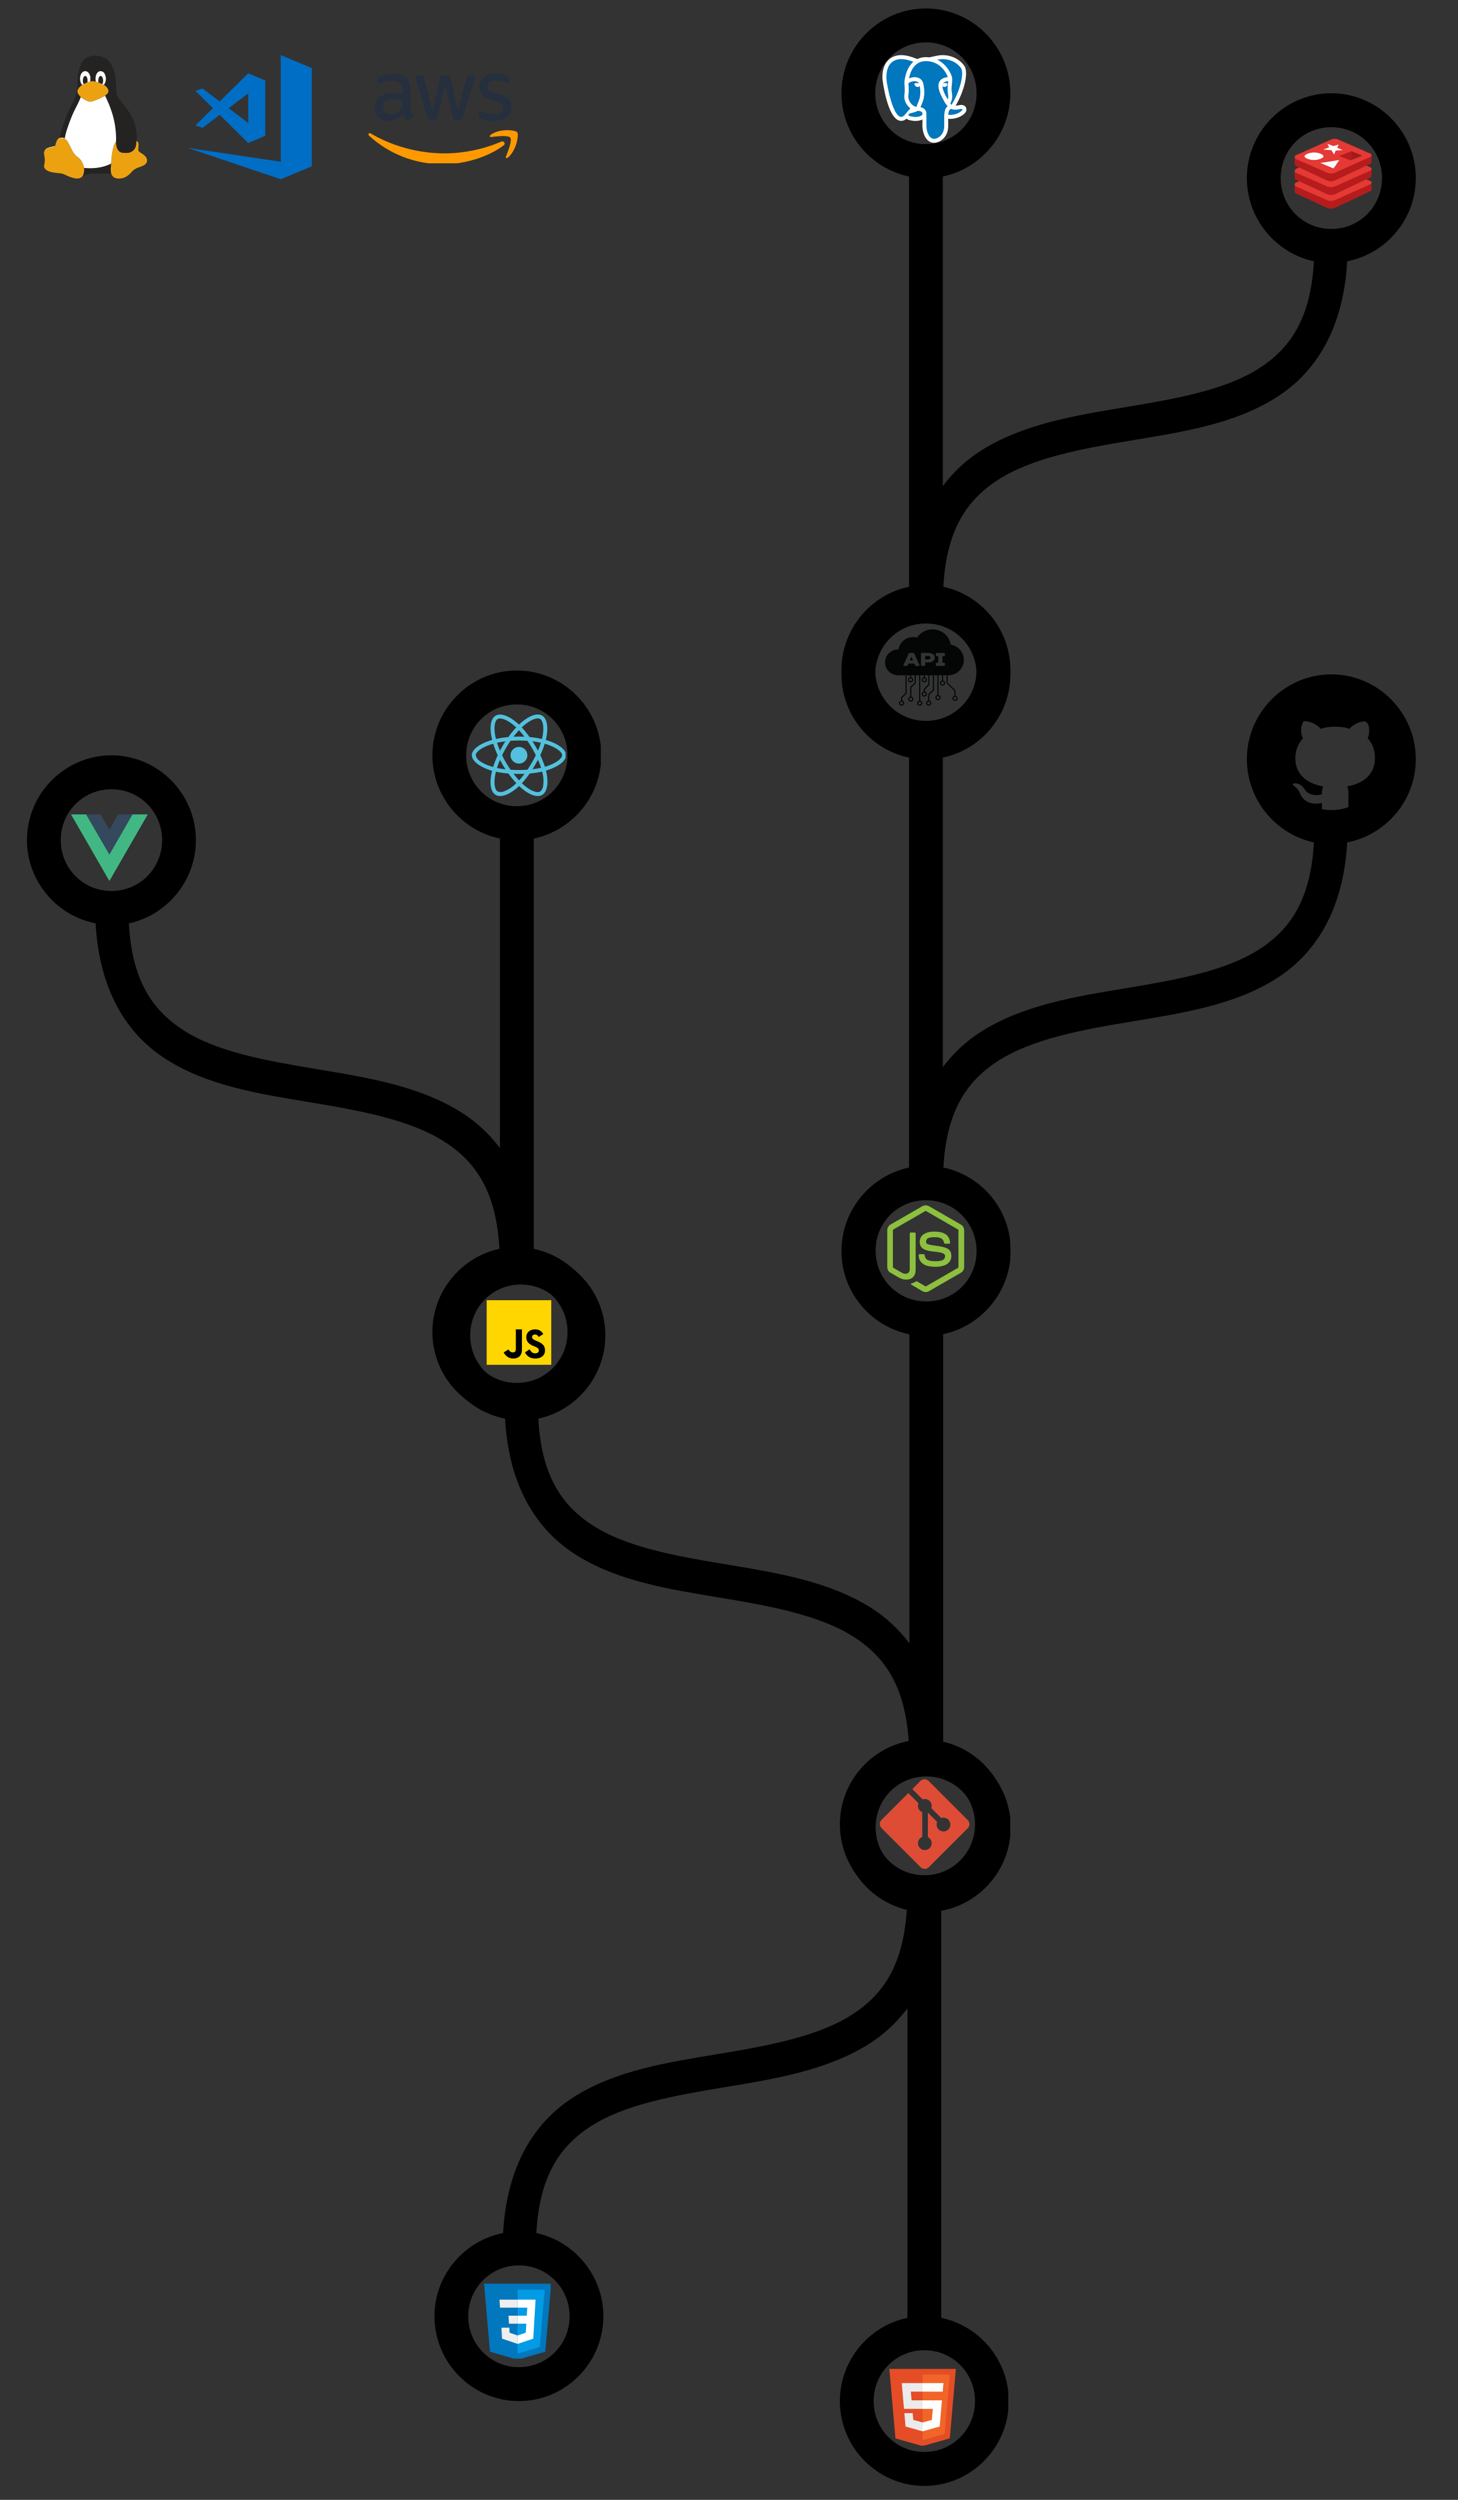 <?xml version="1.0" encoding="UTF-8"?>
<svg xmlns="http://www.w3.org/2000/svg" xmlns:xlink="http://www.w3.org/1999/xlink" width="525pt" height="900pt" viewBox="0 0 525 900" version="1.2">
<rect x="0" y="0" width="525" height="900" fill="#333333" stroke="none"/>
<defs>
<clipPath id="clip1">
  <path d="M 302.992 212.215 L 509.805 212.215 L 509.805 480.715 L 302.992 480.715 Z M 302.992 212.215 "/>
</clipPath>
<clipPath id="clip2">
  <path d="M 302.992 3 L 509.805 3 L 509.805 271.5 L 302.992 271.5 Z M 302.992 3 "/>
</clipPath>
<clipPath id="clip3">
  <path d="M 156.441 626.82 L 363.066 626.82 L 363.066 895 L 156.441 895 Z M 156.441 626.82 "/>
</clipPath>
<clipPath id="clip4">
  <path d="M 157.145 419.668 L 363.77 419.668 L 363.77 688.168 L 157.145 688.168 Z M 157.145 419.668 "/>
</clipPath>
<clipPath id="clip5">
  <path d="M 9.711 241.355 L 216.336 241.355 L 216.336 509.855 L 9.711 509.855 Z M 9.711 241.355 "/>
</clipPath>
<clipPath id="clip6">
  <path d="M 174.301 822.176 L 198.301 822.176 L 198.301 849.176 L 174.301 849.176 Z M 174.301 822.176 "/>
</clipPath>
<clipPath id="clip7">
  <path d="M 169.898 257 L 203.648 257 L 203.648 287 L 169.898 287 Z M 169.898 257 "/>
</clipPath>
<clipPath id="clip8">
  <path d="M 25.574 293.094 L 53.207 293.094 L 53.207 318 L 25.574 318 Z M 25.574 293.094 "/>
</clipPath>
<clipPath id="clip9">
  <path d="M 31 293.094 L 48 293.094 L 48 308 L 31 308 Z M 31 293.094 "/>
</clipPath>
<clipPath id="clip10">
  <path d="M 317.551 19.852 L 348 19.852 L 348 51.352 L 317.551 51.352 Z M 317.551 19.852 "/>
</clipPath>
<clipPath id="clip11">
  <path d="M 460.051 253 L 501.301 253 L 501.301 294 L 460.051 294 Z M 460.051 253 "/>
</clipPath>
<clipPath id="clip12">
  <path d="M 316.605 640.375 L 349.281 640.375 L 349.281 673 L 316.605 673 Z M 316.605 640.375 "/>
</clipPath>
<clipPath id="clip13">
  <path d="M 320.227 852.723 L 344.215 852.723 L 344.215 880.473 L 320.227 880.473 Z M 320.227 852.723 "/>
</clipPath>
<clipPath id="clip14">
  <path d="M 319.422 433.82 L 347.172 433.82 L 347.172 465.168 L 319.422 465.168 Z M 319.422 433.82 "/>
</clipPath>
<clipPath id="clip15">
  <path d="M 318.684 226.574 L 347.074 226.574 L 347.074 254.059 L 318.684 254.059 Z M 318.684 226.574 "/>
</clipPath>
<clipPath id="clip16">
  <path d="M 466.078 61 L 493.828 61 L 493.828 75.285 L 466.078 75.285 Z M 466.078 61 "/>
</clipPath>
<clipPath id="clip17">
  <path d="M 466.078 59 L 493.828 59 L 493.828 73 L 466.078 73 Z M 466.078 59 "/>
</clipPath>
<clipPath id="clip18">
  <path d="M 466.078 57 L 493.828 57 L 493.828 71 L 466.078 71 Z M 466.078 57 "/>
</clipPath>
<clipPath id="clip19">
  <path d="M 466.078 54 L 493.828 54 L 493.828 68 L 466.078 68 Z M 466.078 54 "/>
</clipPath>
<clipPath id="clip20">
  <path d="M 466.078 52 L 493.828 52 L 493.828 66 L 466.078 66 Z M 466.078 52 "/>
</clipPath>
<clipPath id="clip21">
  <path d="M 466.078 49.891 L 493.828 49.891 L 493.828 63 L 466.078 63 Z M 466.078 49.891 "/>
</clipPath>
<clipPath id="clip22">
  <path d="M 175.246 468.105 L 198.496 468.105 L 198.496 491.355 L 175.246 491.355 Z M 175.246 468.105 "/>
</clipPath>
<clipPath id="clip23">
  <path d="M 15.766 49 L 31 49 L 31 64.523 L 15.766 64.523 Z M 15.766 49 "/>
</clipPath>
<clipPath id="clip24">
  <path d="M 39 50 L 53 50 L 53 64.523 L 39 64.523 Z M 39 50 "/>
</clipPath>
<clipPath id="clip25">
  <path d="M 67.598 19.852 L 112.273 19.852 L 112.273 64.523 L 67.598 64.523 Z M 67.598 19.852 "/>
</clipPath>
<clipPath id="clip26">
  <path d="M 134 26.551 L 185 26.551 L 185 44 L 134 44 Z M 134 26.551 "/>
</clipPath>
<clipPath id="clip27">
  <path d="M 132.145 46 L 186.895 46 L 186.895 58.801 L 132.145 58.801 Z M 132.145 46 "/>
</clipPath>
</defs>
<g id="surface1">
<g clip-path="url(#clip1)" clip-rule="nonzero">
<path style=" stroke:none;fill-rule:nonzero;fill:rgb(0%,0%,0%);fill-opacity:1;" d="M 333.406 212.254 C 316.68 212.254 302.992 225.996 302.992 242.789 C 302.992 257.484 313.492 269.891 327.324 272.754 L 327.324 420.469 C 313.492 423.332 302.992 435.734 302.992 450.43 C 302.992 467.227 316.68 480.965 333.406 480.965 C 350.133 480.965 363.82 467.227 363.82 450.43 C 363.82 435.809 353.41 423.402 339.68 420.469 C 340.82 399.715 348.281 389.098 359.445 381.918 C 371.613 374.117 389.102 370.824 407.348 367.797 C 425.598 364.766 444.605 361.902 459.812 352.145 C 473.949 343.082 483.738 327.43 485.094 303.289 C 499.09 300.57 509.805 288.141 509.805 273.328 C 509.805 256.531 496.117 242.789 479.391 242.789 C 462.664 242.789 448.977 256.531 448.977 273.328 C 448.977 287.949 459.383 300.355 473.117 303.289 C 471.977 324.02 464.516 334.684 453.348 341.84 C 441.184 349.617 423.695 352.742 405.449 355.773 C 387.199 358.801 368.191 361.855 352.984 371.613 C 347.852 374.902 343.312 379.125 339.488 384.207 L 339.488 272.754 C 353.316 269.891 363.82 257.484 363.82 242.789 C 363.82 225.996 350.133 212.254 333.406 212.254 Z M 333.406 224.469 C 343.551 224.469 351.652 232.605 351.652 242.789 C 351.652 252.977 343.551 261.113 333.406 261.113 C 323.258 261.113 315.156 252.977 315.156 242.789 C 315.156 232.605 323.258 224.469 333.406 224.469 Z M 479.391 255.004 C 489.535 255.004 497.641 263.141 497.641 273.328 C 497.641 283.512 489.535 291.648 479.391 291.648 C 469.246 291.648 461.145 283.512 461.145 273.328 C 461.145 263.141 469.246 255.004 479.391 255.004 Z M 333.406 432.109 C 343.551 432.109 351.652 440.246 351.652 450.43 C 351.652 460.617 343.551 468.754 333.406 468.754 C 323.258 468.754 315.156 460.617 315.156 450.43 C 315.156 440.246 323.258 432.109 333.406 432.109 Z M 333.406 432.109 "/>
</g>
<g clip-path="url(#clip2)" clip-rule="nonzero">
<path style=" stroke:none;fill-rule:nonzero;fill:rgb(0%,0%,0%);fill-opacity:1;" d="M 333.406 3.043 C 316.68 3.043 302.992 16.781 302.992 33.578 C 302.992 48.273 313.492 60.676 327.324 63.539 L 327.324 211.254 C 313.492 214.117 302.992 226.523 302.992 241.219 C 302.992 258.012 316.68 271.754 333.406 271.754 C 350.133 271.754 363.82 258.012 363.82 241.219 C 363.82 226.594 353.41 214.188 339.68 211.254 C 340.82 190.5 348.281 179.883 359.445 172.703 C 371.613 164.902 389.102 161.609 407.348 158.582 C 425.598 155.551 444.605 152.688 459.812 142.93 C 473.949 133.867 483.738 118.215 485.094 94.074 C 499.09 91.355 509.805 78.926 509.805 64.113 C 509.805 47.316 496.117 33.578 479.391 33.578 C 462.664 33.578 448.977 47.316 448.977 64.113 C 448.977 78.734 459.383 91.141 473.117 94.074 C 471.977 114.805 464.516 125.469 453.348 132.625 C 441.184 140.402 423.695 143.527 405.449 146.559 C 387.199 149.586 368.191 152.641 352.984 162.398 C 347.852 165.691 343.312 169.91 339.488 174.992 L 339.488 63.539 C 353.316 60.676 363.82 48.273 363.82 33.578 C 363.82 16.781 350.133 3.043 333.406 3.043 Z M 333.406 15.254 C 343.551 15.254 351.652 23.391 351.652 33.578 C 351.652 43.762 343.551 51.898 333.406 51.898 C 323.258 51.898 315.156 43.762 315.156 33.578 C 315.156 23.391 323.258 15.254 333.406 15.254 Z M 479.391 45.789 C 489.535 45.789 497.641 53.926 497.641 64.113 C 497.641 74.297 489.535 82.434 479.391 82.434 C 469.246 82.434 461.145 74.297 461.145 64.113 C 461.145 53.926 469.246 45.789 479.391 45.789 Z M 333.406 222.895 C 343.551 222.895 351.652 231.031 351.652 241.219 C 351.652 251.402 343.551 259.539 333.406 259.539 C 323.258 259.539 315.156 251.402 315.156 241.219 C 315.156 231.031 323.258 222.895 333.406 222.895 Z M 333.406 222.895 "/>
</g>
<g clip-path="url(#clip3)" clip-rule="nonzero">
<path style=" stroke:none;fill-rule:nonzero;fill:rgb(0%,0%,0%);fill-opacity:1;" d="M 332.84 894.988 C 349.566 894.988 363.254 881.246 363.254 864.453 C 363.254 849.758 352.75 837.352 338.922 834.488 L 338.922 686.773 C 352.75 683.91 363.254 671.508 363.254 656.812 C 363.254 640.016 349.566 626.277 332.84 626.277 C 316.113 626.277 302.426 640.016 302.426 656.812 C 302.426 671.434 312.832 683.84 326.566 686.773 C 325.426 707.527 317.965 718.145 306.797 725.324 C 294.633 733.125 277.145 736.418 258.895 739.445 C 240.648 742.477 221.641 745.34 206.434 755.098 C 192.297 764.16 182.504 779.812 181.152 803.953 C 167.156 806.672 156.441 819.102 156.441 833.914 C 156.441 850.711 170.125 864.453 186.855 864.453 C 203.582 864.453 217.266 850.711 217.266 833.914 C 217.266 819.293 206.859 806.887 193.125 803.953 C 194.266 783.223 201.727 772.559 212.895 765.402 C 225.062 757.625 242.551 754.5 260.797 751.469 C 279.047 748.441 298.055 745.387 313.262 735.629 C 318.395 732.34 322.93 728.117 326.758 723.035 L 326.758 834.488 C 312.93 837.352 302.426 849.758 302.426 864.453 C 302.426 881.246 316.113 894.988 332.84 894.988 Z M 332.84 882.773 C 322.695 882.773 314.59 874.637 314.59 864.453 C 314.59 854.266 322.695 846.129 332.84 846.129 C 342.984 846.129 351.086 854.266 351.086 864.453 C 351.086 874.637 342.984 882.773 332.84 882.773 Z M 186.855 852.238 C 176.707 852.238 168.605 844.102 168.605 833.914 C 168.605 823.73 176.707 815.594 186.855 815.594 C 197 815.594 205.102 823.73 205.102 833.914 C 205.102 844.102 197 852.238 186.855 852.238 Z M 332.84 675.133 C 322.695 675.133 314.59 666.996 314.59 656.812 C 314.59 646.625 322.695 638.488 332.84 638.488 C 342.984 638.488 351.086 646.625 351.086 656.812 C 351.086 666.996 342.984 675.133 332.84 675.133 Z M 332.84 675.133 "/>
</g>
<g clip-path="url(#clip4)" clip-rule="nonzero">
<path style=" stroke:none;fill-rule:nonzero;fill:rgb(0%,0%,0%);fill-opacity:1;" d="M 333.543 419.707 C 350.27 419.707 363.957 433.449 363.957 450.242 C 363.957 464.938 353.453 477.344 339.625 480.207 L 339.625 627.922 C 353.453 630.785 363.957 643.188 363.957 657.883 C 363.957 674.68 350.27 688.418 333.543 688.418 C 316.816 688.418 303.129 674.68 303.129 657.883 C 303.129 643.262 313.535 630.855 327.27 627.922 C 326.129 607.168 318.668 596.551 307.5 589.371 C 295.336 581.57 277.848 578.277 259.602 575.25 C 241.352 572.219 222.344 569.355 207.137 559.598 C 193 550.535 183.211 534.883 181.855 510.742 C 167.859 508.023 157.145 495.594 157.145 480.781 C 157.145 463.984 170.828 450.242 187.559 450.242 C 204.285 450.242 217.973 463.984 217.973 480.781 C 217.973 495.402 207.562 507.809 193.832 510.742 C 194.973 531.473 202.43 542.137 213.598 549.293 C 225.766 557.07 243.254 560.195 261.5 563.227 C 279.75 566.254 298.758 569.309 313.965 579.066 C 319.098 582.355 323.633 586.578 327.461 591.66 L 327.461 480.207 C 313.633 477.344 303.129 464.938 303.129 450.242 C 303.129 433.449 316.816 419.707 333.543 419.707 Z M 333.543 431.922 C 323.398 431.922 315.293 440.059 315.293 450.242 C 315.293 460.43 323.398 468.566 333.543 468.566 C 343.688 468.566 351.793 460.43 351.793 450.242 C 351.793 440.059 343.688 431.922 333.543 431.922 Z M 187.559 462.457 C 177.41 462.457 169.309 470.594 169.309 480.781 C 169.309 490.965 177.41 499.102 187.559 499.102 C 197.703 499.102 205.805 490.965 205.805 480.781 C 205.805 470.594 197.703 462.457 187.559 462.457 Z M 333.543 639.562 C 323.398 639.562 315.293 647.699 315.293 657.883 C 315.293 668.07 323.398 676.207 333.543 676.207 C 343.688 676.207 351.793 668.07 351.793 657.883 C 351.793 647.699 343.688 639.562 333.543 639.562 Z M 333.543 639.562 "/>
</g>
<g clip-path="url(#clip5)" clip-rule="nonzero">
<path style=" stroke:none;fill-rule:nonzero;fill:rgb(0%,0%,0%);fill-opacity:1;" d="M 186.109 241.398 C 202.836 241.398 216.523 255.141 216.523 271.934 C 216.523 286.629 206.02 299.035 192.191 301.895 L 192.191 449.609 C 206.02 452.473 216.523 464.879 216.523 479.574 C 216.523 496.367 202.836 510.109 186.109 510.109 C 169.383 510.109 155.695 496.367 155.695 479.574 C 155.695 464.949 166.102 452.547 179.836 449.609 C 178.695 428.855 171.234 418.242 160.066 411.059 C 147.902 403.258 130.414 399.969 112.168 396.938 C 93.918 393.906 74.91 391.047 59.703 381.289 C 45.566 372.223 35.777 356.574 34.422 332.43 C 20.426 329.711 9.711 317.281 9.711 302.469 C 9.711 285.676 23.398 271.934 40.125 271.934 C 56.852 271.934 70.539 285.676 70.539 302.469 C 70.539 317.094 60.129 329.496 46.398 332.43 C 47.539 353.16 55 363.824 66.164 370.98 C 78.332 378.758 95.82 381.883 114.066 384.914 C 132.316 387.945 151.324 390.996 166.531 400.754 C 171.664 404.047 176.203 408.27 180.027 413.352 L 180.027 301.895 C 166.199 299.035 155.695 286.629 155.695 271.934 C 155.695 255.141 169.383 241.398 186.109 241.398 Z M 186.109 253.613 C 175.965 253.613 167.859 261.746 167.859 271.934 C 167.859 282.121 175.965 290.254 186.109 290.254 C 196.254 290.254 204.359 282.121 204.359 271.934 C 204.359 261.746 196.254 253.613 186.109 253.613 Z M 40.125 284.148 C 29.977 284.148 21.875 292.281 21.875 302.469 C 21.875 312.656 29.977 320.789 40.125 320.789 C 50.27 320.789 58.371 312.656 58.371 302.469 C 58.371 292.281 50.27 284.148 40.125 284.148 Z M 186.109 461.254 C 175.965 461.254 167.859 469.387 167.859 479.574 C 167.859 489.762 175.965 497.895 186.109 497.895 C 196.254 497.895 204.359 489.762 204.359 479.574 C 204.359 469.387 196.254 461.254 186.109 461.254 Z M 186.109 461.254 "/>
</g>
<g clip-path="url(#clip6)" clip-rule="nonzero">
<path style=" stroke:none;fill-rule:nonzero;fill:rgb(0.78%,46.669%,74.12%);fill-opacity:1;" d="M 198.477 822.176 L 174.301 822.176 L 176.434 846.672 L 186.391 849.555 L 196.344 846.672 Z M 198.477 822.176 "/>
</g>
<path style=" stroke:none;fill-rule:nonzero;fill:rgb(1.18%,60.779%,89.799%);fill-opacity:1;" d="M 186.391 824.336 L 186.391 847.32 L 194.352 845.016 L 196.129 824.336 Z M 186.391 824.336 "/>
<path style=" stroke:none;fill-rule:nonzero;fill:rgb(100%,100%,100%);fill-opacity:1;" d="M 192.859 827.938 L 186.391 827.938 L 186.391 830.82 L 189.875 830.82 L 189.66 833.703 L 186.391 833.703 L 186.391 836.586 L 189.52 836.586 L 189.305 839.828 L 186.391 840.836 L 186.391 843.863 L 192.008 841.988 L 192.504 833.703 Z M 192.859 827.938 "/>
<path style=" stroke:none;fill-rule:nonzero;fill:rgb(93.329%,93.329%,93.329%);fill-opacity:1;" d="M 186.391 827.938 L 186.391 830.82 L 180.062 830.82 L 179.848 827.938 Z M 183.117 833.703 L 183.262 836.586 L 186.391 836.586 L 186.391 833.703 Z M 183.402 838.027 L 180.559 838.027 L 180.773 841.988 L 186.391 843.863 L 186.391 840.836 L 183.473 839.828 Z M 183.402 838.027 "/>
<path style=" stroke:none;fill-rule:nonzero;fill:rgb(32.549%,75.69%,87.059%);fill-opacity:1;" d="M 189.898 271.91 C 189.898 272.309 189.82 272.691 189.668 273.059 C 189.512 273.426 189.293 273.75 189.008 274.031 C 188.723 274.312 188.395 274.531 188.023 274.684 C 187.652 274.836 187.266 274.91 186.863 274.91 C 186.461 274.91 186.074 274.836 185.703 274.684 C 185.328 274.531 185 274.312 184.715 274.031 C 184.434 273.75 184.211 273.426 184.059 273.059 C 183.906 272.691 183.828 272.309 183.828 271.91 C 183.828 271.512 183.906 271.129 184.059 270.762 C 184.211 270.395 184.434 270.07 184.715 269.789 C 185 269.504 185.328 269.289 185.703 269.137 C 186.074 268.984 186.461 268.906 186.863 268.906 C 187.266 268.906 187.652 268.984 188.023 269.137 C 188.395 269.289 188.723 269.504 189.008 269.789 C 189.293 270.07 189.512 270.395 189.668 270.762 C 189.82 271.129 189.898 271.512 189.898 271.91 Z M 189.898 271.91 "/>
<g clip-path="url(#clip7)" clip-rule="nonzero">
<path style=" stroke:none;fill-rule:nonzero;fill:rgb(32.549%,75.69%,87.059%);fill-opacity:1;" d="M 176.281 277.223 C 176.578 277.32 176.875 277.422 177.184 277.508 C 177.082 277.898 176.996 278.285 176.918 278.688 C 176.223 282.324 176.766 285.207 178.5 286.195 C 180.289 287.219 183.297 286.168 186.227 283.633 C 186.457 283.43 186.691 283.223 186.922 282.996 C 187.215 283.281 187.52 283.547 187.824 283.809 C 190.656 286.219 193.461 287.195 195.191 286.207 C 196.98 285.188 197.562 282.086 196.809 278.312 C 196.75 278.023 196.684 277.73 196.609 277.43 C 196.82 277.371 197.027 277.305 197.234 277.238 C 201.059 275.988 203.824 273.961 203.824 271.883 C 203.824 269.898 201.215 267.973 197.609 266.746 C 197.254 266.629 196.895 266.516 196.539 266.41 C 196.598 266.168 196.652 265.926 196.703 265.684 C 197.52 261.777 196.98 258.641 195.172 257.605 C 193.43 256.617 190.586 257.645 187.711 260.121 C 187.426 260.363 187.148 260.621 186.883 260.875 C 186.703 260.707 186.52 260.535 186.332 260.371 C 183.316 257.723 180.297 256.609 178.488 257.652 C 176.75 258.648 176.234 261.605 176.965 265.297 C 177.035 265.664 177.117 266.023 177.207 266.391 C 176.785 266.508 176.367 266.641 175.977 266.777 C 172.438 267.992 169.898 269.906 169.898 271.883 C 169.898 273.93 172.602 275.98 176.281 277.223 Z M 185.293 282.562 C 184.199 283.551 182.934 284.336 181.555 284.875 C 180.82 285.223 179.973 285.258 179.215 284.961 C 178.16 284.359 177.723 282.047 178.32 278.934 C 178.395 278.566 178.473 278.199 178.566 277.836 C 180.051 278.152 181.547 278.367 183.062 278.48 C 183.938 279.707 184.898 280.879 185.926 281.977 C 185.715 282.18 185.504 282.379 185.289 282.562 Z M 193.707 270.258 C 193.395 269.68 193.078 269.105 192.746 268.543 C 192.422 267.984 192.082 267.434 191.734 266.891 C 192.801 267.023 193.82 267.199 194.773 267.414 C 194.469 268.387 194.113 269.328 193.707 270.258 Z M 193.719 273.52 C 194.145 274.473 194.516 275.434 194.84 276.426 C 193.812 276.652 192.773 276.832 191.727 276.949 C 192.082 276.398 192.422 275.836 192.754 275.27 C 193.09 274.695 193.41 274.109 193.719 273.52 Z M 192.953 271.891 C 192.512 272.797 192.031 273.688 191.523 274.562 C 191.02 275.434 190.484 276.281 189.922 277.121 C 188.934 277.191 187.906 277.223 186.867 277.223 C 185.824 277.223 184.82 277.191 183.844 277.133 C 183.27 276.301 182.727 275.449 182.215 274.578 C 181.703 273.707 181.234 272.82 180.789 271.918 L 180.785 271.918 C 181.223 271.012 181.703 270.129 182.203 269.258 C 182.707 268.387 183.254 267.539 183.82 266.707 C 184.816 266.637 185.828 266.598 186.863 266.598 C 187.898 266.598 188.918 266.637 189.906 266.707 C 190.469 267.535 191.008 268.379 191.516 269.242 C 192.027 270.109 192.504 270.992 192.953 271.891 Z M 180.973 268.555 C 180.645 269.109 180.328 269.68 180.027 270.258 C 179.613 269.281 179.262 268.324 178.969 267.402 C 179.922 267.191 180.938 267.02 181.988 266.891 C 181.641 267.434 181.297 267.988 180.973 268.555 Z M 180.031 273.574 C 180.336 274.148 180.648 274.719 180.977 275.285 C 181.316 275.855 181.66 276.426 182.023 276.98 C 180.992 276.867 179.965 276.707 178.949 276.488 C 179.242 275.547 179.605 274.57 180.031 273.574 Z M 186.918 280.969 C 186.242 280.25 185.566 279.449 184.91 278.59 C 185.547 278.617 186.199 278.629 186.863 278.629 C 187.547 278.629 188.215 278.617 188.879 278.586 C 188.27 279.414 187.613 280.211 186.918 280.969 Z M 195.578 282.938 C 195.516 283.734 195.121 284.48 194.484 284.988 C 193.43 285.59 191.184 284.805 188.758 282.746 C 188.48 282.508 188.203 282.254 187.918 281.992 C 188.93 280.887 189.863 279.711 190.715 278.48 C 192.23 278.355 193.742 278.129 195.234 277.793 C 195.301 278.062 195.359 278.328 195.414 278.594 C 195.738 280.008 195.789 281.48 195.578 282.938 Z M 196.152 267.762 C 196.496 267.859 196.828 267.965 197.148 268.07 C 200.234 269.117 202.402 270.68 202.402 271.871 C 202.402 273.156 200.09 274.812 196.781 275.895 C 196.598 275.953 196.41 276.012 196.219 276.062 C 195.754 274.637 195.188 273.238 194.531 271.883 C 195.168 270.547 195.703 269.168 196.152 267.762 Z M 188.645 261.184 C 191.109 259.062 193.41 258.23 194.457 258.824 C 195.574 259.461 196.008 262.031 195.305 265.402 C 195.258 265.625 195.211 265.844 195.152 266.059 C 193.68 265.73 192.191 265.496 190.691 265.363 C 189.832 264.145 188.891 262.977 187.867 261.883 C 188.129 261.641 188.379 261.414 188.645 261.184 Z M 186.875 262.887 C 187.574 263.633 188.227 264.418 188.836 265.23 C 187.527 265.172 186.207 265.172 184.895 265.23 C 185.543 264.387 186.215 263.602 186.875 262.887 Z M 179.191 258.871 C 180.305 258.23 182.773 259.148 185.379 261.426 C 185.543 261.57 185.711 261.73 185.883 261.887 C 184.855 262.977 183.906 264.145 183.039 265.363 C 181.543 265.496 180.059 265.723 178.586 266.047 C 178.5 265.711 178.426 265.371 178.355 265.027 C 177.73 261.855 178.141 259.469 179.191 258.871 Z M 176.441 268.109 C 176.816 267.977 177.203 267.859 177.586 267.746 C 178.039 269.168 178.582 270.566 179.211 271.914 C 178.574 273.285 178.023 274.699 177.566 276.141 C 177.285 276.062 177.016 275.98 176.742 275.887 C 175.332 275.449 173.73 274.754 172.57 273.844 C 171.902 273.383 171.449 272.676 171.324 271.883 C 171.324 270.684 173.418 269.148 176.441 268.109 Z M 176.441 268.109 "/>
</g>
<g clip-path="url(#clip8)" clip-rule="nonzero">
<path style=" stroke:none;fill-rule:nonzero;fill:rgb(25.49%,72.159%,51.369%);fill-opacity:1;" d="M 25.574 293.207 L 39.391 317.176 L 53.207 293.207 L 47.68 293.207 L 39.391 307.586 L 31.031 293.207 Z M 25.574 293.207 "/>
</g>
<g clip-path="url(#clip9)" clip-rule="nonzero">
<path style=" stroke:none;fill-rule:nonzero;fill:rgb(20.779%,28.629%,36.859%);fill-opacity:1;" d="M 31.031 293.207 L 39.391 307.656 L 47.68 293.207 L 42.566 293.207 L 39.391 298.762 L 36.145 293.207 Z M 31.031 293.207 "/>
</g>
<g clip-path="url(#clip10)" clip-rule="nonzero">
<path style=" stroke:none;fill-rule:nonzero;fill:rgb(100%,100%,100%);fill-opacity:1;" d="M 347.949 39.066 C 347.816 38.469 347.277 37.777 346.188 37.777 C 345.969 37.777 345.723 37.805 345.445 37.863 C 344.938 37.965 344.508 38.016 344.125 38.035 C 347.09 32.984 349.016 25.973 347.109 23.535 C 344.598 20.328 341.219 19.848 339.426 19.848 L 339.258 19.852 C 338.59 19.859 337.898 19.941 337.203 20.094 L 334.633 20.648 C 334.285 20.605 333.93 20.574 333.555 20.566 L 333.414 20.566 C 332.273 20.566 331.23 20.809 330.301 21.266 L 329.402 20.91 C 328.172 20.426 326.312 19.844 324.477 19.844 C 324.375 19.844 324.273 19.848 324.168 19.852 C 322.359 19.918 320.805 20.602 319.676 21.836 C 318.262 23.375 317.621 25.625 317.766 28.527 C 317.773 28.68 319.531 43.52 324.508 43.52 L 324.57 43.52 C 325.215 43.504 325.832 43.242 326.41 42.746 C 326.848 43.074 327.418 43.27 327.945 43.348 C 328.297 43.43 328.926 43.547 329.68 43.547 C 330.602 43.547 331.434 43.359 332.148 43.02 C 332.148 43.648 332.145 44.449 332.137 45.469 L 332.137 45.523 L 332.141 45.578 C 332.211 46.594 332.387 47.512 332.648 48.23 C 333.402 50.281 334.707 51.41 336.316 51.41 C 336.383 51.41 336.449 51.41 336.52 51.406 C 337.844 51.324 339.184 50.578 340.109 49.418 C 341.109 48.16 341.34 46.832 341.426 45.812 L 341.434 45.75 L 341.434 42.762 L 341.508 42.77 L 341.82 42.797 L 341.852 42.797 L 341.879 42.801 C 341.969 42.805 342.062 42.805 342.152 42.805 C 343.234 42.805 344.566 42.523 345.465 42.105 C 346.324 41.707 348.289 40.613 347.949 39.066 Z M 347.949 39.066 "/>
</g>
<path style=" stroke:none;fill-rule:nonzero;fill:rgb(0.78%,46.669%,74.12%);fill-opacity:1;" d="M 340 42.086 C 340 41.938 340.008 41.816 340.012 41.68 C 340.004 41.5 340 41.367 340 41.367 C 340 41.367 340.008 41.359 340.023 41.352 C 340.129 39.434 340.656 38.695 341.223 38.273 C 341.145 38.164 341.055 38.047 340.969 37.934 C 340.73 37.621 340.43 37.23 340.113 36.734 L 340.055 36.621 C 340.008 36.5 339.891 36.301 339.742 36.031 C 338.895 34.496 337.129 31.305 338.336 29.289 C 338.867 28.402 339.859 27.895 341.293 27.77 C 340.707 26.102 338.512 22.082 333.531 22 C 333.531 22 333.531 22 333.527 22 C 329.195 21.93 327.773 25.867 327.309 28.223 C 327.945 27.949 328.676 27.785 329.344 27.785 C 329.352 27.785 329.363 27.785 329.375 27.785 C 331.016 27.801 332.145 28.676 332.473 30.191 C 332.715 31.305 332.828 32.281 332.828 33.172 C 332.82 35.121 332.426 36.148 332.078 37.051 L 331.969 37.344 C 331.879 37.586 331.785 37.809 331.699 38.016 C 331.605 38.23 331.527 38.422 331.469 38.594 C 331.816 38.672 332.09 38.781 332.277 38.863 L 332.383 38.91 C 332.418 38.926 332.453 38.941 332.484 38.961 C 333.09 39.332 333.469 39.898 333.551 40.562 C 333.594 40.922 333.586 43.355 333.574 45.48 C 333.637 46.402 333.793 47.176 333.996 47.734 C 334.293 48.535 335.023 50.062 336.434 49.973 C 337.414 49.914 338.359 49.312 338.984 48.523 C 339.66 47.68 339.906 46.742 340 45.688 Z M 340 42.086 "/>
<path style=" stroke:none;fill-rule:nonzero;fill:rgb(0.78%,46.669%,74.12%);fill-opacity:1;" d="M 327.172 38.438 C 326.012 37.23 325.449 35.609 325.66 34.094 C 325.867 32.637 325.75 31.207 325.688 30.438 C 325.668 30.184 325.652 29.992 325.652 29.887 C 325.652 29.879 325.656 29.875 325.656 29.871 C 325.656 29.867 325.656 29.863 325.656 29.863 C 325.742 27.695 326.578 24.277 328.879 22.246 C 327.758 21.805 325.934 21.223 324.219 21.285 C 321.535 21.383 318.938 23.238 319.199 28.457 C 319.297 30.414 321.512 42.156 324.535 42.086 C 324.969 42.074 325.418 41.797 325.879 41.242 C 326.605 40.363 327.316 39.566 327.82 39.016 C 327.594 38.844 327.375 38.652 327.172 38.438 Z M 342.883 28.266 C 342.895 28.375 342.887 28.469 342.867 28.555 C 342.891 29.215 342.82 29.855 342.746 30.477 C 342.695 30.934 342.641 31.402 342.625 31.875 C 342.609 32.34 342.676 32.797 342.742 33.281 C 342.906 34.41 343.074 35.688 342.195 37.18 C 342.355 37.391 342.5 37.59 342.613 37.781 C 345.918 32.418 347.25 26.043 345.98 24.422 C 344.055 21.961 341.391 21.25 339.281 21.285 C 338.621 21.297 338.02 21.383 337.508 21.496 C 341.148 23.258 342.77 27.039 342.883 28.266 Z M 345.738 39.266 C 343.824 39.66 342.906 39.449 342.461 39.176 C 342.387 39.227 342.316 39.27 342.25 39.312 C 341.984 39.473 341.559 39.73 341.457 41.309 C 341.516 41.32 341.57 41.324 341.633 41.34 L 341.945 41.367 C 342.891 41.41 344.133 41.145 344.859 40.809 C 346.426 40.078 347.281 38.949 345.738 39.266 Z M 332.125 40.734 C 332.098 40.52 331.984 40.348 331.773 40.211 L 331.695 40.176 C 331.438 40.062 331.145 39.934 330.676 39.934 L 330.672 39.934 C 330.582 39.941 330.492 39.945 330.398 39.945 C 330.363 39.945 330.324 39.941 330.289 39.941 C 329.949 40.203 329.465 40.402 328.27 40.648 C 326.133 41.195 327.395 41.836 328.211 41.938 C 329.004 42.137 330.891 42.375 332.145 41.355 C 332.141 41.035 332.133 40.812 332.125 40.734 Z M 332.125 40.734 "/>
<path style=" stroke:none;fill-rule:nonzero;fill:rgb(0.78%,46.669%,74.12%);fill-opacity:1;" d="M 331.164 30.969 C 330.953 31.184 330.625 31.375 330.258 31.316 C 329.664 31.219 329.207 30.504 329.242 30.234 C 329.273 29.965 329.781 29.824 330.375 29.922 C 330.578 29.953 330.766 30.012 330.926 30.086 C 330.695 29.59 330.281 29.305 329.645 29.238 C 328.523 29.113 327.332 29.699 327.094 30.023 C 327.098 30.102 327.105 30.203 327.117 30.324 C 327.184 31.145 327.305 32.68 327.082 34.293 C 326.93 35.359 327.363 36.566 328.203 37.445 C 328.746 38.012 329.383 38.371 330.008 38.477 C 330.086 38.137 330.23 37.801 330.375 37.457 C 330.457 37.266 330.543 37.062 330.625 36.844 L 330.738 36.539 C 331.059 35.711 331.387 34.852 331.391 33.164 C 331.395 32.516 331.316 31.773 331.164 30.969 Z M 341.324 33.48 C 341.25 32.961 341.172 32.418 341.191 31.832 C 341.207 31.297 341.266 30.797 341.324 30.312 C 341.367 29.93 341.402 29.562 341.422 29.199 C 340.496 29.277 339.883 29.543 339.594 29.992 C 339.711 29.953 339.848 29.922 340 29.902 C 340.641 29.816 341.105 30.004 341.16 30.359 C 341.199 30.617 340.98 30.863 340.883 30.957 C 340.684 31.152 340.434 31.273 340.18 31.309 C 340.133 31.312 340.086 31.316 340.039 31.316 C 339.789 31.316 339.547 31.23 339.359 31.102 C 339.441 32.516 340.484 34.41 340.996 35.336 C 341.105 35.535 341.191 35.695 341.262 35.832 C 341.543 35.027 341.441 34.297 341.324 33.48 Z M 341.324 33.48 "/>
<g clip-path="url(#clip11)" clip-rule="nonzero">
<path style=" stroke:none;fill-rule:nonzero;fill:rgb(0%,0%,0%);fill-opacity:1;" d="M 480.762 253.266 C 469.324 253.266 460.051 262.527 460.051 273.938 C 460.051 283.07 465.988 290.824 474.215 293.562 C 475.246 293.75 475.98 292.691 475.98 291.895 C 475.98 291.41 475.992 290.824 475.98 289.105 C 470.219 290.352 468.414 286.32 468.414 286.32 C 467.469 283.93 466.324 283.246 466.324 283.246 C 464.445 281.965 466.461 282 466.461 282 C 468.539 282.137 469.609 283.93 469.609 283.93 C 471.203 286.719 474.801 286.445 475.98 285.922 C 475.98 284.652 476.117 283.73 476.465 283.145 C 469.957 282 466.41 278.242 466.426 273.043 C 466.438 269.969 467.496 267.578 469.211 265.812 C 468.465 264.867 467.953 261.629 469.484 259.641 C 473.332 259.641 475.621 262.414 475.621 262.414 C 475.621 262.414 477.426 261.629 480.746 261.629 C 484.082 261.629 485.875 262.375 485.875 262.375 C 485.875 262.375 488.176 259.641 492.023 259.641 C 493.555 261.629 493.043 264.867 492.445 265.75 C 494.09 267.48 495.098 269.867 495.098 273.043 C 495.098 278.242 491.562 282 485.066 283.133 C 485.477 283.758 485.539 284.629 485.539 285.922 C 485.539 288.684 485.539 291.211 485.539 291.895 C 485.539 292.691 486.262 293.762 487.316 293.562 C 495.543 290.812 501.469 283.07 501.469 273.938 C 501.469 262.527 492.195 253.266 480.762 253.266 Z M 480.762 253.266 "/>
</g>
<g clip-path="url(#clip12)" clip-rule="nonzero">
<path style=" stroke:none;fill-rule:nonzero;fill:rgb(87.059%,29.799%,21.179%);fill-opacity:1;" d="M 348.469 655.273 L 334.379 641.188 C 333.57 640.375 332.254 640.375 331.441 641.188 L 328.516 644.113 L 332.227 647.824 C 333.09 647.531 334.078 647.727 334.766 648.414 C 335.457 649.105 335.648 650.105 335.352 650.969 L 338.93 654.547 C 339.793 654.25 340.793 654.441 341.484 655.133 C 342.449 656.098 342.449 657.664 341.484 658.629 C 340.516 659.598 338.953 659.598 337.984 658.629 C 337.258 657.902 337.078 656.836 337.449 655.941 L 334.113 652.605 L 334.109 661.383 C 334.348 661.5 334.566 661.656 334.766 661.852 C 335.73 662.816 335.73 664.383 334.766 665.348 C 333.801 666.316 332.23 666.316 331.27 665.348 C 330.301 664.383 330.301 662.816 331.27 661.852 C 331.508 661.613 331.781 661.434 332.078 661.312 L 332.078 652.453 C 331.781 652.332 331.508 652.152 331.27 651.91 C 330.535 651.18 330.359 650.105 330.734 649.207 L 327.078 645.551 L 317.414 655.211 C 316.602 656.023 316.602 657.34 317.414 658.148 L 331.504 672.238 C 332.316 673.051 333.633 673.051 334.445 672.238 L 348.469 658.215 C 349.281 657.402 349.281 656.086 348.469 655.273 "/>
</g>
<g clip-path="url(#clip13)" clip-rule="nonzero">
<path style=" stroke:none;fill-rule:nonzero;fill:rgb(89.409%,30.199%,14.899%);fill-opacity:1;" d="M 322.426 877.871 L 320.246 852.859 L 344.191 852.859 L 342.012 877.867 L 332.203 880.648 Z M 322.426 877.871 "/>
</g>
<path style=" stroke:none;fill-rule:nonzero;fill:rgb(94.51%,39.609%,16.08%);fill-opacity:1;" d="M 332.219 878.523 L 340.145 876.273 L 342.008 854.902 L 332.219 854.902 Z M 332.219 878.523 "/>
<path style=" stroke:none;fill-rule:nonzero;fill:rgb(92.159%,92.159%,92.159%);fill-opacity:1;" d="M 332.219 864.18 L 328.254 864.18 L 327.977 861.039 L 332.219 861.039 L 332.219 857.973 L 324.703 857.973 L 324.773 858.793 L 325.512 867.246 L 332.219 867.246 Z M 332.219 872.148 L 332.207 872.148 L 328.867 871.227 L 328.652 868.781 L 325.645 868.781 L 326.066 873.598 L 332.207 875.34 L 332.219 875.336 Z M 332.219 872.148 "/>
<path style=" stroke:none;fill-rule:nonzero;fill:rgb(100%,100%,100%);fill-opacity:1;" d="M 332.207 864.18 L 332.207 867.246 L 335.898 867.246 L 335.551 871.227 L 332.207 872.148 L 332.207 875.34 L 338.352 873.598 L 338.398 873.078 L 339.102 865.004 L 339.176 864.18 Z M 332.207 857.973 L 332.207 861.039 L 339.449 861.039 L 339.508 860.348 L 339.645 858.793 L 339.719 857.969 Z M 332.207 857.973 "/>
<g clip-path="url(#clip14)" clip-rule="nonzero">
<path style=" stroke:none;fill-rule:nonzero;fill:rgb(54.9%,75.29%,24.309%);fill-opacity:1;" d="M 329.918 461.301 C 329.105 461.766 328.949 461.82 328.188 462.086 C 328.004 462.148 327.723 462.262 328.293 462.582 L 332.117 464.844 C 332.484 465.055 332.906 465.168 333.32 465.168 L 333.324 465.168 C 333.742 465.168 334.16 465.059 334.523 464.848 L 345.977 458.242 C 346.719 457.809 347.18 457.008 347.18 456.156 L 347.18 442.953 C 347.18 442.094 346.719 441.293 345.977 440.867 L 334.523 434.258 C 333.805 433.848 332.844 433.848 332.117 434.258 L 320.68 440.859 C 319.938 441.289 319.48 442.094 319.48 442.949 L 319.48 456.148 C 319.48 457.008 319.938 457.809 320.68 458.234 L 323.68 459.965 C 325.133 460.684 325.652 460.684 326.316 460.684 C 328.465 460.684 329.707 459.383 329.707 457.117 L 329.707 444.078 C 329.707 443.891 329.551 443.75 329.371 443.75 L 327.922 443.75 C 327.734 443.75 327.586 443.891 327.586 444.078 L 327.586 457.109 C 327.586 458.117 326.543 459.117 324.84 458.27 L 321.703 456.457 C 321.594 456.402 321.523 456.281 321.523 456.156 L 321.523 442.953 C 321.523 442.824 321.594 442.699 321.703 442.637 L 333.141 436.035 C 333.246 435.973 333.391 435.973 333.496 436.035 L 344.938 442.633 C 345.051 442.699 345.117 442.816 345.117 442.949 L 345.117 456.156 C 345.117 456.277 345.051 456.402 344.945 456.465 L 333.496 463.066 C 333.395 463.129 333.246 463.129 333.141 463.066 L 330.203 461.328 C 330.117 461.273 330.004 461.254 329.918 461.301 Z M 329.918 461.301 "/>
</g>
<path style=" stroke:none;fill-rule:nonzero;fill:rgb(54.9%,75.29%,24.309%);fill-opacity:1;" d="M 336.855 454.07 C 333.824 454.07 333.16 453.309 332.938 451.805 C 332.914 451.645 332.777 451.527 332.609 451.527 L 331.129 451.527 C 330.941 451.527 330.801 451.676 330.801 451.855 C 330.801 453.781 331.848 456.078 336.863 456.078 C 340.48 456.074 342.566 454.645 342.566 452.152 L 342.562 452.152 C 342.562 449.684 340.887 449.023 337.375 448.562 C 333.816 448.09 333.457 447.848 333.457 447.02 C 333.457 446.332 333.762 445.414 336.395 445.414 C 338.746 445.414 339.613 445.922 339.973 447.508 C 340.004 447.656 340.141 447.766 340.293 447.766 L 341.781 447.766 C 341.875 447.766 341.961 447.73 342.023 447.66 C 342.086 447.594 342.117 447.5 342.109 447.406 C 341.883 444.676 340.066 443.406 336.395 443.406 C 333.129 443.406 331.18 444.785 331.18 447.094 C 331.18 449.594 333.121 450.289 336.254 450.598 C 340.004 450.965 340.293 451.516 340.293 452.254 C 340.297 453.527 339.266 454.07 336.855 454.07 Z M 336.855 454.07 "/>
<path style=" stroke:none;fill-rule:nonzero;fill:rgb(1.569%,2.35%,2.35%);fill-opacity:1;" d="M 328.148 236.473 L 327.57 237.805 L 328.758 237.805 L 328.215 236.473 L 328.148 236.473 "/>
<g clip-path="url(#clip15)" clip-rule="nonzero">
<path style=" stroke:none;fill-rule:nonzero;fill:rgb(1.569%,2.35%,2.35%);fill-opacity:1;" d="M 344.414 251.426 C 344.414 251.715 344.176 251.953 343.875 251.953 C 343.582 251.953 343.34 251.715 343.34 251.426 C 343.34 251.133 343.582 250.898 343.875 250.898 C 344.176 250.898 344.414 251.133 344.414 251.426 Z M 340.238 235.973 C 340.238 236.105 340.137 236.207 340.004 236.207 L 339.355 236.207 L 339.355 238.602 L 340.004 238.602 C 340.137 238.602 340.238 238.703 340.238 238.836 L 340.238 239.5 C 340.238 239.637 340.137 239.734 340.004 239.734 L 337.223 239.734 C 337.086 239.734 336.984 239.637 336.984 239.5 L 336.984 238.836 C 336.984 238.703 337.086 238.602 337.223 238.602 L 337.867 238.602 L 337.867 236.207 L 337.223 236.207 C 337.086 236.207 336.984 236.105 336.984 235.973 L 336.984 235.309 C 336.984 235.172 337.086 235.074 337.223 235.074 L 340.004 235.074 C 340.137 235.074 340.238 235.172 340.238 235.309 Z M 339.938 245.898 C 339.938 246.188 339.695 246.426 339.398 246.426 C 339.102 246.426 338.859 246.188 338.859 245.898 C 338.859 245.605 339.102 245.367 339.398 245.367 C 339.695 245.367 339.938 245.605 339.938 245.898 Z M 338.293 251.145 C 338.293 251.438 338.051 251.676 337.754 251.676 C 337.457 251.676 337.219 251.438 337.219 251.145 C 337.219 250.855 337.457 250.617 337.754 250.617 C 338.051 250.617 338.293 250.855 338.293 251.145 Z M 334.238 238.469 L 333.121 238.469 L 333.121 239.5 C 333.121 239.637 333.016 239.734 332.883 239.734 L 331.863 239.734 C 331.727 239.734 331.629 239.637 331.629 239.5 L 331.629 235.309 C 331.629 235.172 331.727 235.074 331.863 235.074 L 334.238 235.074 C 335.832 235.074 336.578 235.809 336.578 236.77 C 336.578 237.738 335.832 238.469 334.238 238.469 Z M 333.355 244.742 C 333.355 245.035 333.113 245.27 332.816 245.27 C 332.52 245.27 332.281 245.035 332.281 244.742 C 332.281 244.453 332.52 244.215 332.816 244.215 C 333.113 244.215 333.355 244.453 333.355 244.742 Z M 334.957 253.137 C 334.957 253.426 334.715 253.664 334.418 253.664 C 334.125 253.664 333.883 253.426 333.883 253.137 C 333.883 252.844 334.125 252.605 334.418 252.605 C 334.715 252.605 334.957 252.844 334.957 253.137 Z M 333.355 249.871 C 333.355 250.164 333.113 250.402 332.816 250.402 C 332.52 250.402 332.281 250.164 332.281 249.871 C 332.281 249.582 332.52 249.348 332.816 249.348 C 333.113 249.348 333.355 249.582 333.355 249.871 Z M 331.723 253.137 C 331.723 253.426 331.48 253.664 331.184 253.664 C 330.887 253.664 330.645 253.426 330.645 253.137 C 330.645 252.844 330.887 252.605 331.184 252.605 C 331.48 252.605 331.723 252.844 331.723 253.137 Z M 330.93 239.734 L 329.777 239.734 C 329.641 239.734 329.523 239.637 329.469 239.5 L 329.234 238.902 L 327.098 238.902 L 326.859 239.5 C 326.809 239.637 326.691 239.734 326.555 239.734 L 325.469 239.734 C 325.336 239.734 325.238 239.637 325.301 239.5 L 327.199 235.309 C 327.262 235.172 327.367 235.074 327.504 235.074 L 328.895 235.074 C 329.031 235.074 329.141 235.168 329.199 235.301 L 331.102 239.5 C 331.16 239.637 331.066 239.734 330.93 239.734 Z M 328.438 244.742 C 328.438 245.035 328.191 245.27 327.898 245.27 C 327.602 245.27 327.359 245.035 327.359 244.742 C 327.359 244.453 327.602 244.215 327.898 244.215 C 328.191 244.215 328.438 244.453 328.438 244.742 Z M 328.508 251.703 C 328.508 251.996 328.266 252.23 327.969 252.23 C 327.672 252.23 327.434 251.996 327.434 251.703 C 327.434 251.41 327.672 251.176 327.969 251.176 C 328.266 251.176 328.508 251.41 328.508 251.703 Z M 325.191 253.137 C 325.191 253.426 324.949 253.664 324.652 253.664 C 324.355 253.664 324.117 253.426 324.117 253.137 C 324.117 252.844 324.355 252.605 324.652 252.605 C 324.949 252.605 325.191 252.844 325.191 253.137 Z M 341.422 243.121 C 344.539 243.121 347.074 240.633 347.074 237.574 C 347.074 234.82 345.02 232.527 342.34 232.098 C 341.855 228.973 339.098 226.57 335.781 226.57 C 333.484 226.57 331.406 227.723 330.207 229.555 C 329.746 229.43 329.27 229.367 328.789 229.367 C 326.121 229.367 323.902 231.305 323.52 233.816 C 323.488 233.816 323.453 233.816 323.422 233.816 C 320.809 233.816 318.684 235.902 318.684 238.469 C 318.684 241.035 320.809 243.121 323.422 243.121 L 326.051 243.121 L 326.051 249.512 L 324.453 251.086 L 324.453 252.23 C 324.027 252.32 323.711 252.691 323.711 253.137 C 323.711 253.645 324.133 254.059 324.652 254.059 C 325.176 254.059 325.598 253.645 325.598 253.137 C 325.598 252.691 325.281 252.32 324.855 252.23 L 324.855 251.25 L 326.457 249.676 L 326.457 243.121 L 327.695 243.121 L 327.695 243.84 C 327.273 243.93 326.953 244.301 326.953 244.742 C 326.953 245.254 327.379 245.668 327.898 245.668 C 328.418 245.668 328.84 245.254 328.84 244.742 C 328.84 244.301 328.523 243.93 328.102 243.84 L 328.102 243.121 L 329.34 243.121 L 329.34 245.812 L 327.766 247.355 L 327.766 250.801 C 327.344 250.891 327.027 251.262 327.027 251.703 C 327.027 252.215 327.449 252.629 327.969 252.629 C 328.488 252.629 328.914 252.215 328.914 251.703 C 328.914 251.262 328.594 250.891 328.172 250.801 L 328.172 247.52 L 329.742 245.98 L 329.742 243.121 L 330.98 243.121 L 330.98 252.23 C 330.559 252.32 330.242 252.691 330.242 253.137 C 330.242 253.645 330.664 254.059 331.184 254.059 C 331.703 254.059 332.129 253.645 332.129 253.137 C 332.129 252.691 331.809 252.32 331.387 252.23 L 331.387 243.121 L 332.625 243.121 L 332.625 243.836 C 332.195 243.926 331.875 244.297 331.875 244.742 C 331.875 245.254 332.297 245.668 332.816 245.668 C 333.336 245.668 333.762 245.254 333.762 244.742 C 333.762 244.305 333.449 243.934 333.031 243.84 L 333.031 243.121 L 334.266 243.121 L 334.266 246.41 L 332.613 248.031 L 332.613 248.969 C 332.191 249.062 331.875 249.43 331.875 249.871 C 331.875 250.383 332.297 250.801 332.816 250.801 C 333.336 250.801 333.762 250.383 333.762 249.871 C 333.762 249.43 333.441 249.062 333.02 248.969 L 333.02 248.195 L 334.672 246.574 L 334.672 243.121 L 335.91 243.121 L 335.91 248.32 L 334.215 249.98 L 334.215 252.23 C 333.793 252.32 333.477 252.691 333.477 253.137 C 333.477 253.645 333.898 254.059 334.418 254.059 C 334.941 254.059 335.363 253.645 335.363 253.137 C 335.363 252.691 335.043 252.32 334.621 252.23 L 334.621 250.148 L 336.316 248.484 L 336.316 243.121 L 337.551 243.121 L 337.551 250.242 C 337.129 250.332 336.812 250.703 336.812 251.145 C 336.812 251.656 337.234 252.07 337.754 252.07 C 338.277 252.07 338.699 251.656 338.699 251.145 C 338.699 250.703 338.379 250.332 337.957 250.242 L 337.957 243.121 L 339.195 243.121 L 339.195 244.992 C 338.773 245.082 338.453 245.453 338.453 245.898 C 338.453 246.406 338.879 246.82 339.398 246.82 C 339.918 246.82 340.34 246.406 340.34 245.898 C 340.34 245.453 340.023 245.082 339.602 244.992 L 339.602 243.121 L 340.84 243.121 L 340.84 245.98 L 343.676 248.762 L 343.676 250.52 C 343.25 250.609 342.934 250.984 342.934 251.426 C 342.934 251.934 343.355 252.352 343.875 252.352 C 344.398 252.352 344.82 251.934 344.82 251.426 C 344.82 250.984 344.504 250.609 344.078 250.52 L 344.078 248.598 L 341.242 245.812 L 341.242 243.121 L 341.422 243.121 "/>
</g>
<path style=" stroke:none;fill-rule:nonzero;fill:rgb(1.569%,2.35%,2.35%);fill-opacity:1;" d="M 334.238 236.141 L 333.121 236.141 L 333.121 237.406 L 334.238 237.406 C 334.746 237.406 335.016 237.137 335.016 236.77 C 335.016 236.406 334.746 236.141 334.238 236.141 "/>
<g clip-path="url(#clip16)" clip-rule="nonzero">
<path style=" stroke:none;fill-rule:nonzero;fill:rgb(71.759%,10.979%,10.979%);fill-opacity:1;" d="M 493.848 65.664 C 493.848 65.254 492.738 64.918 491.367 64.918 C 490.176 64.918 489.184 65.172 488.945 65.508 C 486.582 64.414 484.223 63.32 481.863 62.227 C 481.043 61.844 480.105 61.848 479.285 62.234 C 476.773 63.422 474.258 64.605 471.746 65.793 C 471.18 65.711 470.492 65.664 469.75 65.664 C 467.793 65.664 466.207 65.996 466.207 66.406 L 466.207 68.641 C 466.207 68.664 466.23 68.684 466.238 68.703 C 466.141 69.062 466.285 69.48 466.664 69.656 C 470.375 71.379 474.09 73.098 477.801 74.816 C 478.742 75.254 479.82 75.25 480.758 74.809 C 485 72.805 489.238 70.805 493.48 68.805 C 493.797 68.652 493.906 68.297 493.812 68 C 493.828 67.965 493.848 67.934 493.848 67.895 Z M 493.848 65.664 "/>
</g>
<g clip-path="url(#clip17)" clip-rule="nonzero">
<path style=" stroke:none;fill-rule:nonzero;fill:rgb(89.799%,22.35%,20.779%);fill-opacity:1;" d="M 477.801 72.016 C 474.09 70.387 470.375 68.762 466.664 67.133 C 466.059 66.867 466.055 66.02 466.66 65.746 C 470.867 63.867 475.078 61.988 479.285 60.109 C 480.102 59.742 481.043 59.738 481.863 60.098 C 485.734 61.797 489.605 63.492 493.477 65.191 C 493.973 65.41 493.973 66.105 493.48 66.324 C 489.238 68.219 485 70.113 480.758 72.008 C 479.82 72.426 478.742 72.43 477.801 72.016 Z M 477.801 72.016 "/>
</g>
<g clip-path="url(#clip18)" clip-rule="nonzero">
<path style=" stroke:none;fill-rule:nonzero;fill:rgb(71.759%,10.979%,10.979%);fill-opacity:1;" d="M 493.848 60.73 C 493.848 60.32 492.738 59.988 491.367 59.988 C 490.176 59.988 489.184 60.238 488.945 60.574 C 486.582 59.48 484.223 58.387 481.863 57.293 C 481.043 56.914 480.105 56.918 479.285 57.301 C 476.773 58.488 474.258 59.676 471.746 60.859 C 471.18 60.777 470.492 60.73 469.75 60.73 C 467.793 60.73 466.207 61.066 466.207 61.477 L 466.207 63.711 C 466.207 63.73 466.23 63.75 466.238 63.77 C 466.141 64.129 466.285 64.551 466.664 64.727 C 470.375 66.445 474.09 68.164 477.801 69.887 C 478.742 70.324 479.82 70.32 480.758 69.875 C 485 67.875 489.238 65.875 493.48 63.871 C 493.797 63.723 493.906 63.363 493.812 63.066 C 493.828 63.035 493.848 63 493.848 62.965 Z M 493.848 60.73 "/>
</g>
<g clip-path="url(#clip19)" clip-rule="nonzero">
<path style=" stroke:none;fill-rule:nonzero;fill:rgb(89.799%,22.35%,20.779%);fill-opacity:1;" d="M 477.801 67.086 C 474.09 65.457 470.375 63.828 466.664 62.199 C 466.059 61.934 466.055 61.086 466.66 60.816 C 470.867 58.934 475.078 57.055 479.285 55.176 C 480.102 54.809 481.043 54.805 481.863 55.168 C 485.734 56.863 489.605 58.562 493.477 60.258 C 493.973 60.477 493.973 61.172 493.48 61.391 C 489.238 63.285 485 65.18 480.758 67.074 C 479.82 67.492 478.742 67.496 477.801 67.086 Z M 477.801 67.086 "/>
</g>
<g clip-path="url(#clip20)" clip-rule="nonzero">
<path style=" stroke:none;fill-rule:nonzero;fill:rgb(71.759%,10.979%,10.979%);fill-opacity:1;" d="M 493.848 55.801 C 493.848 55.387 492.738 55.055 491.367 55.055 C 490.176 55.055 489.184 55.309 488.945 55.645 C 486.582 54.551 484.223 53.457 481.863 52.363 C 481.043 51.98 480.105 51.984 479.285 52.371 C 476.773 53.555 474.258 54.742 471.746 55.93 C 471.18 55.848 470.492 55.797 469.75 55.797 C 467.793 55.801 466.207 56.133 466.207 56.543 L 466.207 58.777 C 466.207 58.797 466.23 58.816 466.238 58.84 C 466.141 59.195 466.285 59.617 466.664 59.793 C 470.375 61.512 474.09 63.234 477.801 64.953 C 478.742 65.391 479.82 65.387 480.758 64.941 C 485 62.941 489.238 60.941 493.48 58.941 C 493.797 58.789 493.906 58.434 493.812 58.137 C 493.828 58.102 493.848 58.066 493.848 58.031 Z M 493.848 55.801 "/>
</g>
<g clip-path="url(#clip21)" clip-rule="nonzero">
<path style=" stroke:none;fill-rule:nonzero;fill:rgb(89.799%,22.35%,20.779%);fill-opacity:1;" d="M 477.801 62.152 C 474.09 60.523 470.375 58.895 466.664 57.27 C 466.059 57.004 466.055 56.152 466.66 55.883 C 470.867 54.004 475.078 52.125 479.285 50.242 C 480.102 49.879 481.043 49.875 481.863 50.234 C 485.734 51.934 489.605 53.629 493.477 55.328 C 493.973 55.543 493.973 56.238 493.48 56.461 C 489.238 58.355 485 60.25 480.758 62.141 C 479.82 62.562 478.742 62.566 477.801 62.152 Z M 477.801 62.152 "/>
</g>
<path style=" stroke:none;fill-rule:nonzero;fill:rgb(100%,100%,100%);fill-opacity:1;" d="M 476.57 56.254 C 476.57 56.926 474.754 57.582 473.219 57.602 C 471.629 57.621 469.75 56.961 469.742 56.277 C 469.738 55.594 471.613 54.883 473.238 54.898 C 474.773 54.914 476.574 55.586 476.57 56.254 Z M 476.57 56.254 "/>
<path style=" stroke:none;fill-rule:nonzero;fill:rgb(100%,100%,100%);fill-opacity:1;" d="M 475.445 58.664 C 477.02 59.32 478.594 59.984 480.172 60.641 C 480.863 59.637 481.559 58.629 482.25 57.621 C 479.98 57.969 477.715 58.316 475.445 58.664 Z M 475.445 58.664 "/>
<path style=" stroke:none;fill-rule:nonzero;fill:rgb(100%,100%,100%);fill-opacity:1;" d="M 478.621 53.051 C 477.895 53.309 477.168 53.566 476.445 53.824 C 477.438 53.91 478.43 53.996 479.422 54.078 C 479.738 54.594 480.051 55.109 480.367 55.621 C 480.562 55.156 480.758 54.688 480.949 54.223 C 481.797 54.156 482.645 54.094 483.488 54.027 C 482.832 53.758 482.176 53.488 481.52 53.215 C 481.688 52.824 481.855 52.43 482.023 52.039 C 481.383 52.227 480.746 52.414 480.109 52.598 C 479.402 52.328 478.699 52.055 477.996 51.781 C 478.203 52.207 478.41 52.629 478.621 53.051 Z M 478.621 53.051 "/>
<path style=" stroke:none;fill-rule:nonzero;fill:rgb(71.759%,10.979%,10.979%);fill-opacity:1;" d="M 482.18 56.176 C 483.672 55.59 485.168 55.004 486.66 54.422 C 487.953 54.961 489.246 55.496 490.535 56.035 C 489.086 56.602 487.637 57.168 486.188 57.734 C 484.852 57.215 483.516 56.695 482.18 56.176 Z M 482.18 56.176 "/>
<path style=" stroke:none;fill-rule:nonzero;fill:rgb(62.749%,10.979%,10.979%);fill-opacity:1;" d="M 486.664 54.461 C 486.66 55.492 486.656 56.52 486.652 57.551 C 487.949 57.047 489.242 56.543 490.535 56.035 C 489.246 55.512 487.953 54.984 486.664 54.461 Z M 486.664 54.461 "/>
<g clip-path="url(#clip22)" clip-rule="nonzero">
<path style=" stroke:none;fill-rule:nonzero;fill:rgb(100%,83.919%,0%);fill-opacity:1;" d="M 175.246 468.105 L 198.875 468.105 L 198.875 491.734 L 175.246 491.734 Z M 175.246 468.105 "/>
</g>
<path style=" stroke:none;fill-rule:nonzero;fill:rgb(0%,0%,0.389%);fill-opacity:1;" d="M 190.695 485.793 C 191.148 486.531 191.645 487.238 192.688 487.238 C 193.566 487.238 194.027 486.801 194.027 486.199 C 194.027 485.477 193.551 485.219 192.586 484.797 L 192.055 484.57 C 190.527 483.922 189.508 483.109 189.508 481.395 C 189.508 479.812 190.723 478.609 192.613 478.609 C 193.961 478.609 194.93 479.074 195.629 480.297 L 193.977 481.352 C 193.613 480.703 193.223 480.449 192.613 480.449 C 191.992 480.449 191.598 480.84 191.598 481.352 C 191.598 481.984 191.992 482.242 192.902 482.633 L 193.434 482.859 C 195.234 483.625 196.25 484.41 196.25 486.172 C 196.25 488.07 194.75 489.109 192.738 489.109 C 190.77 489.109 189.652 488.121 189.027 486.898 Z M 183.09 485.848 C 183.422 486.441 183.926 486.898 184.652 486.898 C 185.348 486.898 185.746 486.625 185.746 485.559 L 185.746 478.605 L 187.934 478.605 L 187.934 485.895 C 187.934 488.105 186.652 489.109 184.781 489.109 C 183.09 489.109 181.867 487.965 181.371 486.898 Z M 183.09 485.848 "/>
<path style=" stroke:none;fill-rule:nonzero;fill:rgb(14.51%,13.73%,13.329%);fill-opacity:1;" d="M 21.484 49.656 C 21.961 46.758 23.047 44.051 24.098 41.328 C 24.75 39.637 25.637 38.055 26.445 36.434 C 27.387 34.555 27.953 32.605 27.926 30.473 C 27.898 28.402 28.082 26.332 28.68 24.328 C 28.777 23.996 28.898 23.672 29.027 23.352 C 29.918 21.164 31.586 20.129 33.93 20.02 C 35.609 19.945 37.125 20.371 38.461 21.352 C 39.43 22.062 40.09 23.039 40.57 24.137 C 41.16 25.48 41.527 26.891 41.617 28.344 C 41.711 29.828 41.891 31.316 41.812 32.816 C 41.777 33.625 42.098 34.332 42.512 35.004 C 43.191 36.094 44.039 37.062 44.832 38.07 C 46.258 39.879 47.531 41.77 48.305 43.957 C 49.078 46.148 49.312 48.41 49.238 50.711 C 49.051 51.121 49.07 51.566 49.039 51.992 C 48.934 53.453 47.91 54.684 46.469 54.98 C 45.785 55.125 45.086 55.074 44.391 55.047 C 43.328 55.004 42.633 54.418 42.195 53.488 C 41.816 52.684 41.797 51.82 41.777 50.957 C 41.848 49.445 41.734 47.941 41.582 46.441 C 41.355 44.242 40.836 42.102 40.141 40.004 C 39.508 38.09 38.711 36.242 37.82 34.438 C 37.965 34.32 38.113 34.203 38.262 34.086 C 39.203 33.328 39.297 32.562 38.574 31.586 C 38.258 31.164 37.824 30.875 37.414 30.559 C 38.277 29.309 38.328 27.988 37.715 26.633 C 37.418 25.984 36.895 25.633 36.145 25.625 C 35.434 25.617 34.828 26.34 34.582 27.078 C 34.332 27.852 34.348 28.637 34.512 29.422 C 33.828 29.223 33.141 29.156 32.445 29.336 C 32.633 28.352 32.613 27.391 32.086 26.5 C 31.391 25.32 30.004 25.324 29.289 26.492 C 28.574 27.66 28.699 29.508 29.57 30.582 C 29.121 30.965 28.641 31.309 28.301 31.805 C 27.746 32.617 27.738 33.273 28.328 34.062 C 28.562 34.371 28.84 34.648 29.094 34.941 C 28.602 36.215 28.016 37.449 27.375 38.652 C 26.344 40.59 25.527 42.617 24.793 44.676 C 24.203 46.344 23.613 48.012 23.34 49.77 C 22.734 49.484 22.117 49.422 21.484 49.656 "/>
<g clip-path="url(#clip23)" clip-rule="nonzero">
<path style=" stroke:none;fill-rule:nonzero;fill:rgb(92.549%,63.53%,6.27%);fill-opacity:1;" d="M 19.883 52.52 C 20.035 52 20.086 51.457 20.344 50.973 C 20.648 50.93 20.684 50.609 20.895 50.453 C 21.984 49.676 23.266 49.871 24.055 50.965 C 24.781 51.973 25.309 53.09 25.852 54.199 C 26.387 55.289 27.035 56.281 28.102 56.918 C 28.469 57.141 28.66 57.582 29.105 57.699 L 29.102 57.703 C 29.094 57.836 29.09 57.965 29.281 57.953 L 29.281 57.957 C 29.305 57.988 29.332 58.02 29.355 58.051 L 29.359 58.055 C 29.379 58.082 29.402 58.113 29.426 58.145 C 29.895 58.848 30.156 59.633 30.316 60.457 C 30.406 61.465 30.297 62.441 29.801 63.344 C 28.957 64.363 27.867 64.41 26.684 64.145 C 25.504 63.883 24.406 63.395 23.34 62.867 C 22.488 62.445 21.605 62.367 20.703 62.285 C 19.637 62.191 18.578 62.059 17.57 61.676 C 17.219 61.543 16.883 61.379 16.586 61.137 C 15.969 60.629 15.734 60 15.945 59.215 C 16.238 58.137 16.168 57.062 15.949 55.973 C 15.836 55.402 15.742 54.805 16.066 54.254 C 16.414 54.145 16.648 53.855 16.984 53.719 C 17.707 53.422 18.469 53.285 19.223 53.152 C 19.629 53.074 19.844 52.918 19.883 52.52 "/>
</g>
<g clip-path="url(#clip24)" clip-rule="nonzero">
<path style=" stroke:none;fill-rule:nonzero;fill:rgb(92.549%,63.53%,6.27%);fill-opacity:1;" d="M 41.777 50.957 C 41.797 51.82 41.816 52.684 42.195 53.488 C 42.633 54.418 43.328 55.004 44.391 55.047 C 45.086 55.074 45.785 55.125 46.469 54.98 C 47.91 54.684 48.934 53.453 49.039 51.992 C 49.07 51.566 49.051 51.121 49.238 50.711 C 49.699 51.066 49.902 51.543 49.883 52.105 C 49.863 52.637 49.84 53.168 49.785 53.699 C 49.723 54.266 50.008 54.598 50.461 54.875 C 51.094 55.27 51.746 55.656 52.266 56.211 C 52.598 56.566 52.836 56.973 52.91 57.457 C 53.047 58.293 52.719 58.914 52.016 59.363 C 51.328 59.801 50.555 60.047 49.793 60.312 C 48.859 60.641 48.051 61.125 47.406 61.891 C 46.906 62.484 46.336 63.023 45.676 63.453 C 44.629 64.141 43.469 64.387 42.246 64.258 C 41.137 64.137 40.387 63.523 40.035 62.457 C 39.84 61.777 39.832 61.078 39.902 60.395 C 39.953 59.898 39.977 59.406 39.965 58.91 C 40.047 58.66 40.027 58.402 40.047 58.145 C 40.18 56.395 40.344 54.652 40.828 52.957 C 41.031 52.242 41.254 51.523 41.777 50.957 "/>
</g>
<path style=" stroke:none;fill-rule:nonzero;fill:rgb(14.51%,13.73%,13.329%);fill-opacity:1;" d="M 39.965 58.91 C 39.977 59.406 39.953 59.898 39.902 60.395 C 39.832 61.078 39.84 61.777 40.035 62.457 C 38.129 62.457 36.219 62.434 34.309 62.461 C 32.758 62.48 31.246 62.762 29.801 63.344 C 30.297 62.441 30.406 61.465 30.316 60.457 C 31.832 60.594 33.348 60.609 34.859 60.426 C 36.652 60.211 38.355 59.73 39.965 58.91 "/>
<path style=" stroke:none;fill-rule:nonzero;fill:rgb(95.29%,76.859%,27.84%);fill-opacity:1;" d="M 29.105 57.699 C 28.66 57.582 28.469 57.141 28.102 56.918 C 27.035 56.281 26.387 55.289 25.852 54.199 C 25.309 53.09 24.781 51.973 24.055 50.965 C 23.266 49.871 21.984 49.676 20.895 50.453 C 20.684 50.609 20.648 50.93 20.344 50.973 C 20.508 50.352 20.934 49.949 21.484 49.656 C 22.117 49.422 22.734 49.484 23.34 49.77 C 24.055 50.367 24.516 51.145 24.918 51.965 C 25.27 52.688 25.617 53.41 25.988 54.125 C 26.453 55.012 27.012 55.816 27.871 56.395 C 28.367 56.727 28.812 57.152 29.105 57.699 "/>
<path style=" stroke:none;fill-rule:nonzero;fill:rgb(95.29%,76.859%,27.84%);fill-opacity:1;" d="M 19.883 52.52 C 19.844 52.918 19.629 53.074 19.223 53.152 C 18.469 53.285 17.707 53.422 16.984 53.719 C 16.648 53.855 16.414 54.145 16.066 54.254 C 16.379 53.535 17.027 53.254 17.711 53.055 C 18.426 52.844 19.156 52.691 19.883 52.52 "/>
<path style=" stroke:none;fill-rule:nonzero;fill:rgb(100%,100%,100%);fill-opacity:1;" d="M 29.105 57.699 C 28.812 57.152 28.367 56.727 27.871 56.395 C 27.012 55.816 26.453 55.012 25.988 54.125 C 25.617 53.41 25.27 52.688 24.918 51.965 C 24.516 51.145 24.055 50.367 23.34 49.77 C 23.613 48.012 24.203 46.344 24.793 44.676 C 25.527 42.617 26.344 40.59 27.375 38.652 C 28.016 37.449 28.602 36.215 29.094 34.941 C 29.191 35.004 29.289 35.059 29.379 35.129 C 30.074 35.676 30.836 36.102 31.66 36.43 C 32.172 36.637 32.676 36.656 33.215 36.48 C 34.824 35.961 36.371 35.305 37.82 34.438 C 38.711 36.242 39.508 38.09 40.141 40.004 C 40.836 42.102 41.355 44.242 41.582 46.441 C 41.734 47.941 41.848 49.445 41.777 50.957 C 41.254 51.523 41.031 52.242 40.828 52.957 C 40.344 54.652 40.18 56.395 40.047 58.145 C 40.027 58.402 40.047 58.66 39.965 58.91 C 38.355 59.73 36.652 60.211 34.859 60.426 C 33.348 60.609 31.832 60.594 30.316 60.457 C 30.156 59.633 29.895 58.848 29.426 58.145 C 29.402 58.113 29.379 58.082 29.359 58.055 L 29.355 58.051 C 29.332 58.02 29.305 57.988 29.281 57.957 L 29.281 57.953 C 29.27 57.836 29.215 57.754 29.102 57.703 L 29.105 57.699 "/>
<path style=" stroke:none;fill-rule:nonzero;fill:rgb(92.549%,63.53%,6.27%);fill-opacity:1;" d="M 37.82 34.438 C 36.371 35.305 34.824 35.961 33.215 36.48 C 32.676 36.656 32.172 36.637 31.66 36.43 C 30.836 36.102 30.074 35.676 29.379 35.129 C 29.289 35.059 29.191 35.004 29.094 34.941 C 28.84 34.648 28.562 34.371 28.328 34.062 C 27.738 33.273 27.746 32.617 28.301 31.805 C 28.641 31.309 29.121 30.965 29.57 30.582 C 29.785 30.496 29.98 30.375 30.152 30.223 C 30.59 30.02 31.023 29.816 31.461 29.613 C 31.785 29.52 32.117 29.43 32.445 29.336 C 33.141 29.156 33.828 29.223 34.512 29.422 C 34.828 29.512 35.148 29.602 35.465 29.691 C 35.918 29.867 36.371 30.043 36.824 30.219 C 36.957 30.438 37.203 30.469 37.414 30.559 C 37.824 30.875 38.258 31.164 38.574 31.586 C 39.297 32.562 39.203 33.328 38.262 34.086 C 38.113 34.203 37.965 34.32 37.82 34.438 "/>
<path style=" stroke:none;fill-rule:nonzero;fill:rgb(100%,100%,100%);fill-opacity:1;" d="M 37.414 30.559 C 37.203 30.469 36.957 30.438 36.824 30.219 C 37.172 29.527 37.18 28.812 36.938 28.09 C 36.824 27.754 36.66 27.398 36.262 27.398 C 35.832 27.395 35.676 27.77 35.551 28.113 C 35.367 28.629 35.395 29.16 35.465 29.691 C 35.148 29.602 34.828 29.512 34.512 29.422 C 34.348 28.637 34.332 27.852 34.582 27.078 C 34.828 26.34 35.434 25.617 36.145 25.625 C 36.895 25.633 37.418 25.984 37.715 26.633 C 38.328 27.988 38.277 29.309 37.414 30.559 "/>
<path style=" stroke:none;fill-rule:nonzero;fill:rgb(100%,100%,100%);fill-opacity:1;" d="M 30.152 30.223 C 29.98 30.375 29.785 30.496 29.57 30.582 C 28.699 29.508 28.574 27.66 29.289 26.492 C 30.004 25.324 31.391 25.32 32.086 26.5 C 32.613 27.391 32.633 28.352 32.445 29.336 C 32.117 29.43 31.785 29.52 31.461 29.613 C 31.57 29.035 31.543 28.473 31.301 27.926 C 31.18 27.656 31.02 27.395 30.688 27.395 C 30.355 27.398 30.18 27.66 30.074 27.934 C 29.77 28.703 29.773 29.473 30.152 30.223 "/>
<path style=" stroke:none;fill-rule:nonzero;fill:rgb(95.29%,76.859%,27.84%);fill-opacity:1;" d="M 29.102 57.703 C 29.215 57.754 29.27 57.836 29.281 57.953 C 29.09 57.965 29.094 57.836 29.102 57.703 "/>
<path style=" stroke:none;fill-rule:nonzero;fill:rgb(95.29%,76.859%,27.84%);fill-opacity:1;" d="M 29.281 57.957 C 29.305 57.988 29.332 58.02 29.355 58.051 C 29.332 58.02 29.305 57.988 29.281 57.957 "/>
<path style=" stroke:none;fill-rule:nonzero;fill:rgb(95.29%,76.859%,27.84%);fill-opacity:1;" d="M 29.359 58.055 C 29.379 58.082 29.402 58.113 29.426 58.145 C 29.402 58.113 29.379 58.082 29.359 58.055 "/>
<path style=" stroke:none;fill-rule:nonzero;fill:rgb(14.51%,13.73%,13.329%);fill-opacity:1;" d="M 35.465 29.691 C 35.395 29.16 35.367 28.629 35.551 28.113 C 35.676 27.77 35.832 27.395 36.262 27.398 C 36.66 27.398 36.824 27.754 36.938 28.09 C 37.18 28.812 37.172 29.527 36.824 30.219 C 36.371 30.043 35.918 29.867 35.465 29.691 "/>
<path style=" stroke:none;fill-rule:nonzero;fill:rgb(14.51%,13.73%,13.329%);fill-opacity:1;" d="M 30.152 30.223 C 29.773 29.473 29.77 28.703 30.074 27.934 C 30.18 27.66 30.355 27.398 30.688 27.395 C 31.02 27.395 31.18 27.656 31.301 27.926 C 31.543 28.473 31.57 29.035 31.461 29.613 C 31.023 29.816 30.59 30.02 30.152 30.223 "/>
<g clip-path="url(#clip25)" clip-rule="nonzero">
<path style=" stroke:none;fill-rule:nonzero;fill:rgb(0.389%,43.14%,77.249%);fill-opacity:1;" d="M 101.102 19.852 L 101.102 58.219 L 67.598 53.242 L 101.102 64.523 L 112.27 59.875 L 112.27 25.188 L 112.273 25.188 L 112.27 25.18 L 112.27 24.496 Z M 89.375 26.387 L 79.113 36.531 L 72.938 31.879 L 70.391 32.727 L 76.676 38.941 L 70.391 45.152 L 72.938 46.004 L 79.113 41.352 L 89.375 51.492 L 95.52 48.883 L 95.52 28.996 Z M 89.375 33.625 L 89.375 44.258 L 82.316 38.938 Z M 89.375 33.625 "/>
</g>
<g clip-path="url(#clip26)" clip-rule="nonzero">
<path style=" stroke:none;fill-rule:nonzero;fill:rgb(14.51%,18.43%,24.309%);fill-opacity:1;" d="M 147.812 38.383 C 147.812 39.051 147.887 39.594 148.012 39.992 C 148.152 40.395 148.332 40.828 148.582 41.301 C 148.672 41.445 148.707 41.59 148.707 41.715 C 148.707 41.898 148.602 42.078 148.367 42.258 L 147.242 43.02 C 147.082 43.129 146.918 43.184 146.777 43.184 C 146.598 43.184 146.418 43.094 146.238 42.93 C 145.988 42.656 145.773 42.367 145.594 42.078 C 145.418 41.77 145.238 41.426 145.039 41.008 C 143.645 42.676 141.891 43.512 139.781 43.512 C 138.277 43.512 137.078 43.074 136.199 42.207 C 135.324 41.336 134.879 40.176 134.879 38.727 C 134.879 37.184 135.414 35.934 136.504 34.992 C 137.598 34.051 139.047 33.578 140.891 33.578 C 141.496 33.578 142.125 33.633 142.785 33.723 C 143.449 33.812 144.129 33.961 144.844 34.121 L 144.844 32.801 C 144.844 31.422 144.559 30.461 144.004 29.898 C 143.43 29.34 142.465 29.066 141.086 29.066 C 140.461 29.066 139.816 29.141 139.152 29.301 C 138.492 29.465 137.848 29.664 137.223 29.918 C 136.934 30.043 136.719 30.117 136.594 30.152 C 136.469 30.191 136.379 30.207 136.309 30.207 C 136.059 30.207 135.934 30.027 135.934 29.645 L 135.934 28.758 C 135.934 28.469 135.969 28.25 136.059 28.125 C 136.148 27.996 136.309 27.871 136.559 27.742 C 137.184 27.418 137.938 27.145 138.812 26.926 C 139.691 26.691 140.621 26.582 141.605 26.582 C 143.734 26.582 145.289 27.074 146.293 28.051 C 147.277 29.031 147.777 30.516 147.777 32.508 L 147.777 38.383 Z M 140.551 41.137 C 141.141 41.137 141.75 41.027 142.391 40.809 C 143.035 40.594 143.609 40.195 144.094 39.648 C 144.379 39.305 144.594 38.926 144.699 38.488 C 144.809 38.055 144.879 37.531 144.879 36.914 L 144.879 36.152 C 144.359 36.023 143.805 35.918 143.234 35.844 C 142.66 35.773 142.105 35.734 141.551 35.734 C 140.352 35.734 139.477 35.973 138.887 36.461 C 138.293 36.949 138.008 37.637 138.008 38.543 C 138.008 39.395 138.223 40.031 138.672 40.465 C 139.102 40.918 139.727 41.137 140.551 41.137 Z M 154.918 43.094 C 154.594 43.094 154.379 43.039 154.238 42.91 C 154.094 42.805 153.969 42.551 153.859 42.207 L 149.656 28.195 C 149.551 27.832 149.496 27.598 149.496 27.473 C 149.496 27.18 149.641 27.02 149.926 27.02 L 151.68 27.02 C 152.02 27.02 152.25 27.074 152.375 27.199 C 152.52 27.309 152.629 27.562 152.734 27.906 L 155.738 39.902 L 158.531 27.906 C 158.621 27.543 158.73 27.309 158.871 27.199 C 159.016 27.09 159.266 27.02 159.586 27.02 L 161.02 27.02 C 161.359 27.02 161.59 27.074 161.734 27.199 C 161.879 27.309 162.004 27.562 162.074 27.906 L 164.902 40.047 L 167.996 27.906 C 168.105 27.543 168.23 27.309 168.355 27.199 C 168.496 27.09 168.73 27.02 169.051 27.02 L 170.719 27.02 C 171.004 27.02 171.164 27.164 171.164 27.473 C 171.164 27.562 171.148 27.652 171.129 27.762 C 171.109 27.871 171.074 28.016 171.004 28.215 L 166.691 42.223 C 166.582 42.586 166.457 42.82 166.316 42.93 C 166.172 43.039 165.938 43.113 165.637 43.113 L 164.098 43.113 C 163.758 43.113 163.523 43.059 163.383 42.93 C 163.238 42.805 163.113 42.566 163.043 42.207 L 160.266 30.516 L 157.512 42.188 C 157.422 42.551 157.312 42.785 157.172 42.91 C 157.031 43.039 156.777 43.094 156.457 43.094 Z M 177.91 43.582 C 176.98 43.582 176.051 43.473 175.156 43.258 C 174.262 43.039 173.562 42.805 173.098 42.531 C 172.809 42.367 172.613 42.188 172.543 42.023 C 172.469 41.859 172.434 41.68 172.434 41.516 L 172.434 40.594 C 172.434 40.211 172.578 40.031 172.848 40.031 C 172.953 40.031 173.062 40.047 173.168 40.086 C 173.277 40.121 173.438 40.195 173.617 40.266 C 174.223 40.539 174.887 40.754 175.582 40.898 C 176.301 41.047 176.996 41.117 177.715 41.117 C 178.84 41.117 179.715 40.918 180.328 40.52 C 180.934 40.121 181.254 39.543 181.254 38.797 C 181.254 38.289 181.094 37.875 180.773 37.531 C 180.453 37.184 179.844 36.879 178.965 36.586 L 176.371 35.773 C 175.062 35.355 174.102 34.738 173.508 33.922 C 172.918 33.125 172.613 32.238 172.613 31.297 C 172.613 30.535 172.773 29.863 173.098 29.285 C 173.422 28.703 173.848 28.195 174.383 27.797 C 174.922 27.379 175.531 27.074 176.246 26.855 C 176.961 26.637 177.715 26.547 178.5 26.547 C 178.895 26.547 179.305 26.566 179.699 26.621 C 180.113 26.676 180.488 26.746 180.863 26.82 C 181.219 26.91 181.559 27 181.883 27.109 C 182.207 27.219 182.453 27.328 182.633 27.434 C 182.887 27.582 183.066 27.727 183.172 27.887 C 183.277 28.035 183.332 28.234 183.332 28.484 L 183.332 29.34 C 183.332 29.719 183.188 29.918 182.922 29.918 C 182.777 29.918 182.547 29.844 182.242 29.699 C 181.219 29.23 180.074 28.992 178.805 28.992 C 177.785 28.992 176.98 29.156 176.426 29.5 C 175.871 29.844 175.582 30.371 175.582 31.113 C 175.582 31.621 175.762 32.055 176.121 32.402 C 176.48 32.746 177.141 33.09 178.09 33.398 L 180.629 34.215 C 181.918 34.629 182.848 35.211 183.406 35.953 C 183.957 36.695 184.227 37.547 184.227 38.488 C 184.227 39.27 184.066 39.977 183.762 40.594 C 183.441 41.207 183.008 41.75 182.453 42.188 C 181.902 42.641 181.238 42.965 180.469 43.203 C 179.664 43.457 178.824 43.582 177.91 43.582 Z M 177.91 43.582 "/>
</g>
<g clip-path="url(#clip27)" clip-rule="nonzero">
<path style=" stroke:none;fill-rule:nonzero;fill:rgb(100%,59.999%,0%);fill-opacity:1;" d="M 181.293 52.391 C 175.402 56.793 166.852 59.133 159.5 59.133 C 149.191 59.133 139.906 55.27 132.891 48.855 C 132.336 48.348 132.836 47.66 133.5 48.059 C 141.086 52.516 150.445 55.219 160.125 55.219 C 166.652 55.219 173.832 53.84 180.434 51.012 C 181.418 50.559 182.258 51.664 181.289 52.391 Z M 183.746 49.562 C 182.992 48.582 178.77 49.094 176.855 49.328 C 176.281 49.398 176.191 48.891 176.711 48.512 C 180.074 46.121 185.605 46.809 186.246 47.605 C 186.895 48.422 186.07 54.02 182.922 56.703 C 182.438 57.121 181.973 56.902 182.188 56.359 C 182.902 54.566 184.496 50.523 183.746 49.562 Z M 183.746 49.562 "/>
</g>
</g>
</svg>

